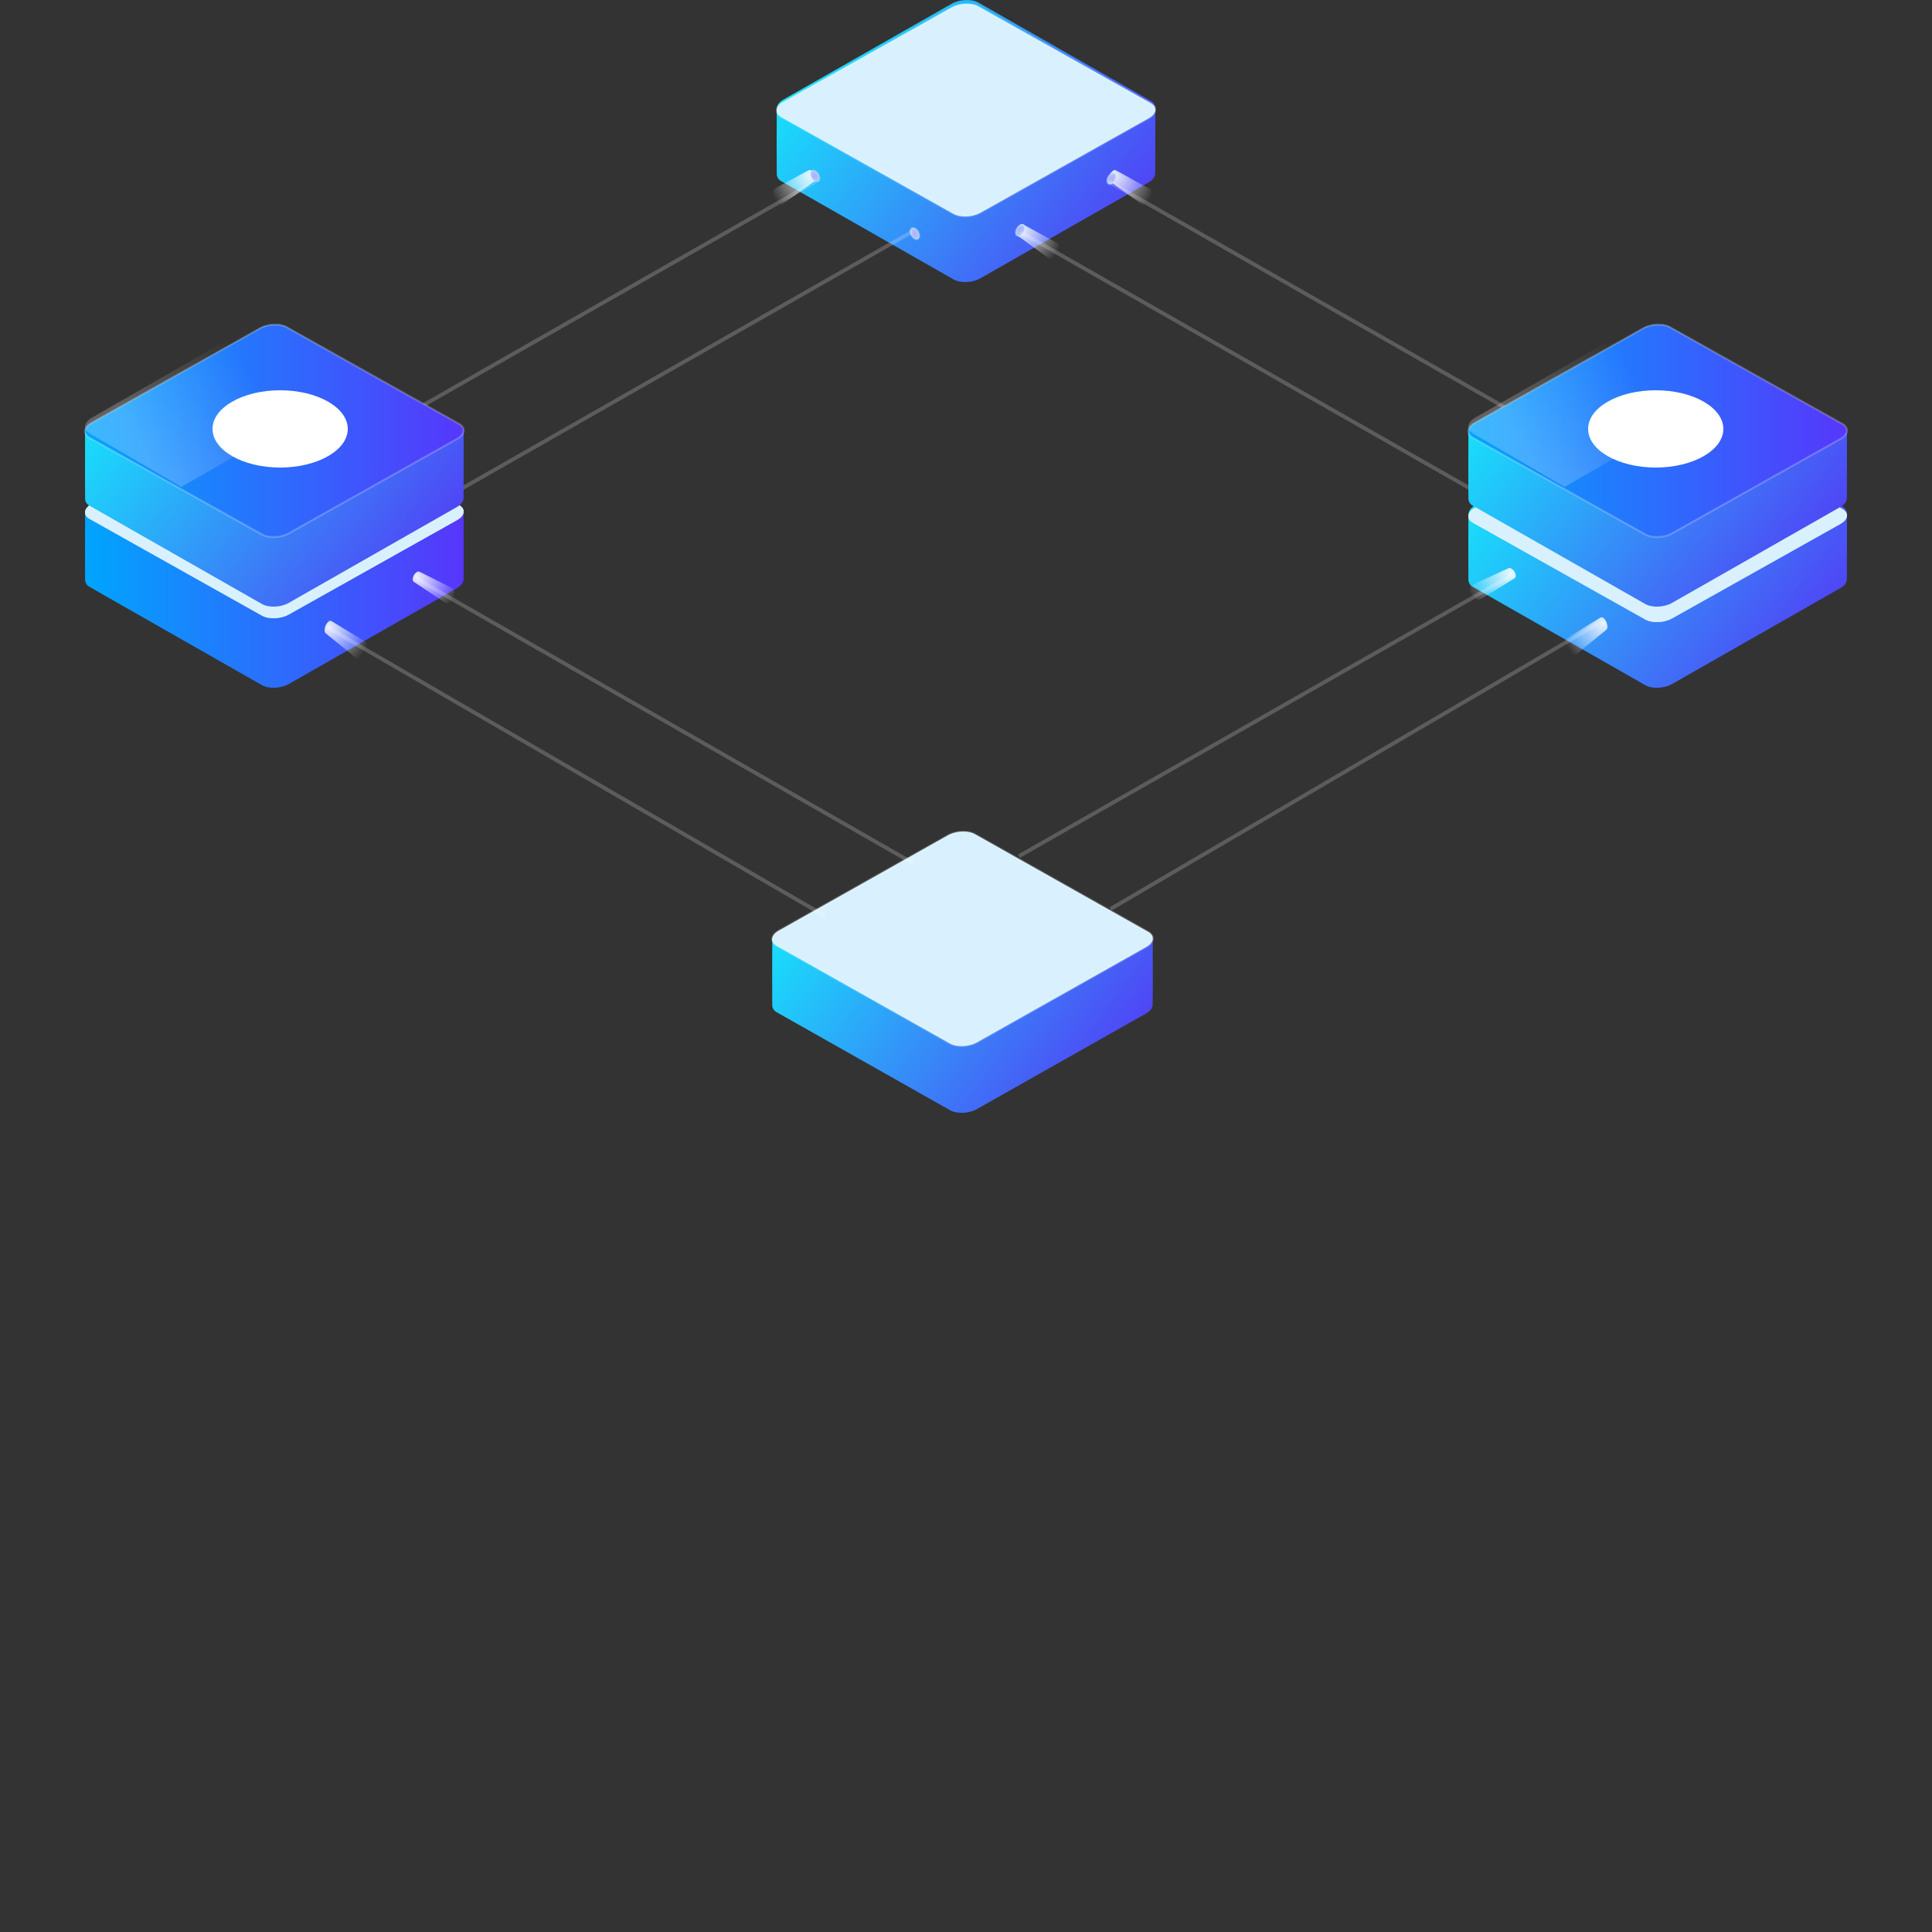 <?xml version="1.0" encoding="UTF-8"?>
<svg width="500px" height="500px" viewBox="0 0 500 500" version="1.1" xmlns="http://www.w3.org/2000/svg" xmlns:xlink="http://www.w3.org/1999/xlink">
    <rect x="0" y="0" width="500" height="500" fill="#333333" stroke="none"/>
    <!-- Generator: Sketch 54.1 (76490) - https://sketchapp.com -->
    <title>banner_2</title>
    <desc>Created with Sketch.</desc>
    <defs>
        <linearGradient x1="100%" y1="77.744%" x2="0%" y2="22.256%" id="linearGradient-1">
            <stop stop-color="#533BF5" offset="0%"></stop>
            <stop stop-color="#14EAFB" offset="100%"></stop>
        </linearGradient>
        <radialGradient cx="50.014%" cy="50.004%" fx="50.014%" fy="50.004%" r="72.755%" gradientTransform="translate(0.5,0.5),scale(0.561,1),translate(-0.5,-0.5)" id="radialGradient-2">
            <stop stop-color="#BFA8FB" offset="0%"></stop>
            <stop stop-color="#9DCCFC" offset="100%"></stop>
        </radialGradient>
        <linearGradient x1="100%" y1="54.086%" x2="0%" y2="54.086%" id="linearGradient-3">
            <stop stop-color="#5736FC" offset="0%"></stop>
            <stop stop-color="#00A5FE" offset="100%"></stop>
        </linearGradient>
        <radialGradient cx="44.758%" cy="52.823%" fx="44.758%" fy="52.823%" r="119.693%" gradientTransform="translate(0.448,0.528),scale(0.561,1),translate(-0.448,-0.528)" id="radialGradient-4">
            <stop stop-color="#BFA8FB" offset="0%"></stop>
            <stop stop-color="#9DCCFC" offset="100%"></stop>
        </radialGradient>
        <radialGradient cx="90.493%" cy="16.142%" fx="90.493%" fy="16.142%" r="160.337%" gradientTransform="translate(0.905,0.161),scale(0.818,1),rotate(180),translate(-0.905,-0.161)" id="radialGradient-5">
            <stop stop-color="#FFFFFF" offset="0%"></stop>
            <stop stop-color="#FFFFFF" stop-opacity="0" offset="78%"></stop>
            <stop stop-color="#FFFFFF" stop-opacity="0" offset="100%"></stop>
        </radialGradient>
        <radialGradient cx="9.512%" cy="16.148%" fx="9.512%" fy="16.148%" r="160.376%" gradientTransform="translate(0.095,0.161),scale(0.818,1),translate(-0.095,-0.161)" id="radialGradient-6">
            <stop stop-color="#FFFFFF" offset="0%"></stop>
            <stop stop-color="#FFFFFF" stop-opacity="0" offset="78%"></stop>
            <stop stop-color="#FFFFFF" stop-opacity="0" offset="100%"></stop>
        </radialGradient>
        <radialGradient cx="9.513%" cy="16.313%" fx="9.513%" fy="16.313%" r="160.406%" gradientTransform="translate(0.095,0.163),scale(0.818,1),translate(-0.095,-0.163)" id="radialGradient-7">
            <stop stop-color="#FFFFFF" offset="0%"></stop>
            <stop stop-color="#FFFFFF" stop-opacity="0" offset="78%"></stop>
            <stop stop-color="#FFFFFF" stop-opacity="0" offset="100%"></stop>
        </radialGradient>
        <radialGradient cx="49.931%" cy="49.903%" fx="49.931%" fy="49.903%" r="70.873%" gradientTransform="translate(0.499,0.499),scale(0.577,1),rotate(60.005),translate(-0.499,-0.499)" id="radialGradient-8">
            <stop stop-color="#BFA8FB" offset="0%"></stop>
            <stop stop-color="#9DCCFC" offset="100%"></stop>
        </radialGradient>
        <radialGradient cx="49.978%" cy="49.914%" fx="49.978%" fy="49.914%" r="70.873%" gradientTransform="translate(0.5,0.499),scale(0.577,1),rotate(60.005),translate(-0.5,-0.499)" id="radialGradient-9">
            <stop stop-color="#BFA8FB" offset="0%"></stop>
            <stop stop-color="#9DCCFC" offset="100%"></stop>
        </radialGradient>
        <radialGradient cx="49.992%" cy="50.068%" fx="49.992%" fy="50.068%" r="70.873%" gradientTransform="translate(0.5,0.501),scale(1,0.577),rotate(29.995),translate(-0.5,-0.501)" id="radialGradient-10">
            <stop stop-color="#BFA8FB" offset="0%"></stop>
            <stop stop-color="#9DCCFC" offset="100%"></stop>
        </radialGradient>
        <radialGradient cx="50.128%" cy="49.954%" fx="50.128%" fy="49.954%" r="70.873%" gradientTransform="translate(0.501,0.5),scale(1,0.577),rotate(29.995),translate(-0.501,-0.5)" id="radialGradient-11">
            <stop stop-color="#BFA8FB" offset="0%"></stop>
            <stop stop-color="#9DCCFC" offset="100%"></stop>
        </radialGradient>
        <linearGradient x1="100%" y1="54.086%" x2="0%" y2="54.086%" id="linearGradient-12">
            <stop stop-color="#5736FC" offset="0%"></stop>
            <stop stop-color="#00A5FE" offset="100%"></stop>
        </linearGradient>
        <linearGradient x1="17.199%" y1="61.078%" x2="67.287%" y2="43.414%" id="linearGradient-13">
            <stop stop-color="#FFFFFF" stop-opacity="0.23" offset="0%"></stop>
            <stop stop-color="#FFFFFF" stop-opacity="0" offset="100%"></stop>
        </linearGradient>
        <linearGradient x1="17.202%" y1="61.078%" x2="67.284%" y2="43.414%" id="linearGradient-14">
            <stop stop-color="#FFFFFF" stop-opacity="0.23" offset="0%"></stop>
            <stop stop-color="#FFFFFF" stop-opacity="0" offset="100%"></stop>
        </linearGradient>
        <linearGradient x1="100%" y1="77.29%" x2="0%" y2="22.71%" id="linearGradient-15">
            <stop stop-color="#533BF5" offset="0%"></stop>
            <stop stop-color="#14EAFB" offset="100%"></stop>
        </linearGradient>
        <radialGradient cx="9.509%" cy="16.152%" fx="9.509%" fy="16.152%" r="143.496%" gradientTransform="translate(0.095,0.162),scale(0.914,1),translate(-0.095,-0.162)" id="radialGradient-16">
            <stop stop-color="#FFFFFF" offset="0%"></stop>
            <stop stop-color="#FFFFFF" stop-opacity="0" offset="78%"></stop>
            <stop stop-color="#FFFFFF" stop-opacity="0" offset="100%"></stop>
        </radialGradient>
        <radialGradient cx="9.509%" cy="16.152%" fx="9.509%" fy="16.152%" r="175.385%" gradientTransform="translate(0.095,0.162),scale(0.748,1),translate(-0.095,-0.162)" id="radialGradient-17">
            <stop stop-color="#FFFFFF" offset="0%"></stop>
            <stop stop-color="#FFFFFF" stop-opacity="0" offset="78%"></stop>
            <stop stop-color="#FFFFFF" stop-opacity="0" offset="100%"></stop>
        </radialGradient>
        <radialGradient cx="90.491%" cy="16.116%" fx="90.491%" fy="16.116%" r="189.982%" gradientTransform="translate(0.905,0.161),scale(0.69,1),rotate(180),translate(-0.905,-0.161)" id="radialGradient-18">
            <stop stop-color="#FFFFFF" offset="0%"></stop>
            <stop stop-color="#FFFFFF" stop-opacity="0" offset="78%"></stop>
            <stop stop-color="#FFFFFF" stop-opacity="0" offset="100%"></stop>
        </radialGradient>
        <radialGradient cx="90.488%" cy="16.148%" fx="90.488%" fy="16.148%" r="143.526%" gradientTransform="translate(0.905,0.161),scale(0.914,1),rotate(180),translate(-0.905,-0.161)" id="radialGradient-19">
            <stop stop-color="#FFFFFF" offset="0%"></stop>
            <stop stop-color="#FFFFFF" stop-opacity="0" offset="78%"></stop>
            <stop stop-color="#FFFFFF" stop-opacity="0" offset="100%"></stop>
        </radialGradient>
    </defs>
    <g id="banner_2" stroke="none" stroke-width="1" fill="none" fill-rule="evenodd">
        <g id="编组-7" transform="translate(22, 0)">
            <path d="M455.983,133.079 C456.024,132.249 455.568,131.474 454.818,131.097 L410.213,105.682 C408.441,104.672 405.344,104.799 403.302,105.962 L359.687,130.812 C358.437,131.527 358.025,132.397 358.025,133.313 C357.992,133.5 357.992,149.725 358.025,149.907 C357.984,150.736 358.44,151.512 359.19,151.889 L403.795,177.318 C405.566,178.328 408.664,178.201 410.71,177.038 L454.32,152.188 C455.571,151.473 455.983,150.589 455.983,149.687 C456.016,149.486 455.992,133.448 455.983,133.079 Z" id="Shape" fill="url(#linearGradient-1)" fill-rule="nonzero"></path>
            <path d="M403.808,160.332 L359.198,135.302 C357.426,134.308 357.649,132.567 359.672,131.421 L403.286,106.948 C405.333,105.802 408.426,105.677 410.197,106.672 L454.802,131.702 C456.574,132.696 456.351,134.432 454.328,135.578 L410.718,160.051 C408.672,161.198 405.579,161.322 403.808,160.332 Z" id="Shape" fill="url(#radialGradient-2)" fill-rule="nonzero"></path>
            <path d="M403.808,160.332 L359.198,135.302 C357.426,134.308 357.649,132.567 359.672,131.421 L403.286,106.948 C405.333,105.802 408.426,105.677 410.197,106.672 L454.802,131.702 C456.574,132.696 456.351,134.432 454.328,135.578 L410.718,160.051 C408.672,161.198 405.579,161.322 403.808,160.332 Z" id="Shape" fill="#D9F1FF" fill-rule="nonzero"></path>
            <path d="M97.98,133.084 C98.021,132.255 97.565,131.479 96.815,131.102 L52.212,105.682 C50.44,104.672 47.342,104.798 45.301,105.963 L1.687,130.817 C0.437,131.532 0.025,132.402 0.025,133.318 C-0.008,133.505 -0.008,149.733 0.025,149.916 C-0.016,150.745 0.44,151.521 1.19,151.898 L45.794,177.318 C47.565,178.328 50.663,178.202 52.709,177.037 L96.327,152.183 C97.578,151.468 97.99,150.584 97.99,149.682 C98.013,149.495 97.99,133.454 97.98,133.084 Z" id="Shape" fill="url(#linearGradient-3)" fill-rule="nonzero"></path>
            <path d="M45.8,159.33 L1.196,134.301 C-0.576,133.307 -0.353,131.571 1.693,130.42 L45.302,105.948 C47.348,104.802 50.441,104.677 52.212,105.672 L96.802,130.701 C98.574,131.695 98.351,133.431 96.329,134.577 L52.71,159.05 C50.664,160.196 47.571,160.325 45.8,159.33 Z" id="Shape" fill="url(#radialGradient-4)" fill-rule="nonzero"></path>
            <path d="M45.8,159.33 L1.196,134.301 C-0.576,133.307 -0.353,131.571 1.693,130.42 L45.302,105.948 C47.348,104.802 50.441,104.677 52.212,105.672 L96.802,130.701 C98.574,131.695 98.351,133.431 96.329,134.577 L52.71,159.05 C50.664,160.196 47.571,160.325 45.8,159.33 Z" id="Shape" fill="#D9F1FF" fill-rule="nonzero"></path>
            <path d="M276.985,28.092 C277.026,27.262 276.57,26.485 275.82,26.109 L231.218,0.682 C229.447,-0.328 226.35,-0.202 224.303,0.963 L180.687,25.805 C179.437,26.52 179.025,27.39 179.025,28.307 C178.992,28.494 178.992,44.726 179.025,44.908 C178.984,45.738 179.44,46.515 180.19,46.891 L224.791,72.318 C226.563,73.328 229.66,73.202 231.702,72.037 L275.313,47.177 C276.563,46.461 276.975,45.577 276.975,44.675 C277.018,44.511 276.994,28.461 276.985,28.092 Z" id="Shape" fill="url(#linearGradient-1)" fill-rule="nonzero"></path>
            <path d="M224.785,55.33 L180.198,30.301 C178.426,29.307 178.649,27.566 180.672,26.42 L224.288,1.948 C226.329,0.802 229.427,0.677 231.198,1.672 L275.804,26.701 C277.576,27.695 277.353,29.431 275.307,30.577 L231.696,55.05 C229.654,56.196 226.556,56.325 224.785,55.33 Z" id="Shape" fill="#D9F1FF" fill-rule="nonzero"></path>
            <path d="M224.785,55.33 L180.198,30.301 C178.426,29.307 178.649,27.566 180.672,26.42 L224.288,1.948 C226.329,0.802 229.427,0.677 231.198,1.672 L275.804,26.701 C277.576,27.695 277.353,29.431 275.307,30.577 L231.696,55.05 C229.654,56.196 226.556,56.325 224.785,55.33 Z" id="Shape" stroke="#FFFFFF" stroke-width="0.5" opacity="0.22" style="mix-blend-mode: overlay;"></path>
            <path d="M178.58,48.779 C178.632,48.739 178.689,48.707 178.749,48.684 C178.804,48.645 178.862,48.613 178.924,48.59 C178.976,48.55 179.033,48.518 179.093,48.496 C179.145,48.456 179.203,48.426 179.263,48.406 C179.317,48.366 186.73,44.319 186.793,44.304 C186.845,44.261 186.904,44.229 186.967,44.21 C187.017,44.165 187.075,44.133 187.137,44.115 C187.385,43.947 187.7,43.964 187.932,44.16 C188.559,44.614 188.953,45.373 188.995,46.204 C189.03,46.528 188.883,46.844 188.624,46.999 C188.576,47.046 188.522,47.085 188.463,47.113 C188.417,47.162 188.362,47.201 188.303,47.228 C188.257,47.278 188.202,47.317 188.142,47.342 C188.096,47.392 188.044,47.432 187.985,47.461 C187.938,47.509 187.883,47.547 187.825,47.576 C187.778,47.625 187.723,47.663 187.664,47.69 C187.618,47.741 187.563,47.782 187.503,47.809 C187.458,47.858 187.405,47.896 187.347,47.924 C187.24,48 187.133,48.076 187.025,48.152 C186.978,48.202 186.924,48.243 186.865,48.272 C186.82,48.321 182.296,51.598 182.233,51.628 C182.192,51.671 182.145,51.708 182.095,51.737 C182.044,51.788 181.987,51.829 181.925,51.861 C181.877,51.909 181.823,51.947 181.764,51.976 C181.719,52.026 181.666,52.066 181.608,52.095 C181.559,52.141 181.505,52.179 181.447,52.209 C181.399,52.257 181.345,52.295 181.286,52.324 C181.24,52.372 181.187,52.412 181.13,52.443 C181.081,52.489 181.027,52.527 180.969,52.557 C180.92,52.603 180.866,52.641 180.808,52.672 C180.761,52.718 180.709,52.756 180.652,52.786 C180.307,53.071 179.836,53.071 179.491,52.786 C178.616,52.153 178.067,51.092 178.013,49.932 C177.942,49.449 178.175,48.973 178.58,48.779 L178.58,48.779 Z" id="Shape" fill="url(#radialGradient-5)" fill-rule="nonzero" opacity="0.9" style="mix-blend-mode: soft-light;"></path>
            <path d="M251.423,62.783 C251.37,62.744 251.313,62.712 251.253,62.689 C251.201,62.65 251.144,62.62 251.084,62.599 C251.03,62.558 250.971,62.526 250.909,62.504 C250.857,62.464 250.8,62.432 250.74,62.41 C250.687,62.371 250.63,62.339 250.57,62.315 C250.517,62.277 250.46,62.246 250.4,62.226 C250.347,62.184 250.288,62.153 250.226,62.131 C250.173,62.092 250.116,62.06 250.056,62.037 C250.001,61.995 249.941,61.963 249.877,61.942 C249.827,61.906 249.773,61.877 249.717,61.857 C249.665,61.818 249.607,61.787 249.547,61.768 C249.495,61.725 249.435,61.693 249.373,61.673 C249.321,61.631 249.264,61.599 249.203,61.579 C249.15,61.539 249.093,61.508 249.033,61.484 C248.979,61.445 248.92,61.413 248.859,61.39 C248.807,61.349 248.75,61.319 248.689,61.3 C248.638,61.257 248.581,61.225 248.519,61.205 C248.467,61.162 248.408,61.13 248.345,61.111 C248.293,61.07 248.236,61.039 248.175,61.016 C248.123,60.977 248.066,60.945 248.006,60.922 C247.952,60.882 247.893,60.852 247.831,60.832 C247.782,60.787 247.724,60.755 247.662,60.738 C247.61,60.695 247.553,60.663 247.492,60.643 C247.438,60.604 247.379,60.572 247.318,60.548 C247.265,60.508 247.208,60.476 247.148,60.454 C247.096,60.415 247.038,60.385 246.978,60.364 C246.926,60.321 246.867,60.289 246.804,60.27 C246.754,60.225 246.696,60.193 246.634,60.175 C246.582,60.135 246.525,60.103 246.464,60.08 C246.41,60.041 246.352,60.009 246.29,59.986 C246.239,59.945 246.181,59.915 246.12,59.896 C246.068,59.853 246.009,59.821 245.946,59.802 C245.896,59.757 245.838,59.725 245.776,59.707 C245.725,59.666 245.667,59.634 245.607,59.613 C245.552,59.573 245.494,59.541 245.432,59.518 C245.381,59.477 245.324,59.447 245.263,59.428 C245.212,59.385 245.154,59.353 245.093,59.334 C245.041,59.291 244.982,59.259 244.919,59.239 C244.868,59.197 244.81,59.165 244.749,59.145 C244.697,59.103 244.64,59.072 244.579,59.05 C244.526,59.01 244.467,58.98 244.405,58.961 C244.355,58.916 244.297,58.884 244.235,58.866 C244.185,58.823 244.127,58.791 244.065,58.771 C244.012,58.73 243.953,58.698 243.891,58.677 C243.84,58.635 243.783,58.603 243.722,58.582 C243.671,58.541 243.613,58.51 243.552,58.493 C243.499,58.449 243.44,58.417 243.378,58.398 C243.328,58.353 243.27,58.321 243.208,58.304 C243.157,58.26 243.099,58.228 243.038,58.209 C242.985,58.168 242.926,58.136 242.864,58.114 C242.615,57.947 242.301,57.965 242.069,58.159 C241.442,58.615 241.047,59.377 241.005,60.21 C240.969,60.535 241.119,60.851 241.381,61.001 C241.425,61.051 241.478,61.09 241.537,61.116 C241.585,61.165 241.639,61.205 241.698,61.235 C241.746,61.282 241.8,61.321 241.859,61.35 C241.904,61.4 241.959,61.439 242.019,61.464 C242.064,61.514 242.117,61.553 242.176,61.579 C242.224,61.627 242.278,61.668 242.337,61.698 C242.385,61.745 242.439,61.784 242.497,61.813 C242.543,61.863 242.598,61.902 242.658,61.927 C242.704,61.977 242.757,62.017 242.815,62.047 C242.863,62.094 242.917,62.132 242.975,62.161 C243.083,62.237 243.19,62.314 243.297,62.39 C243.342,62.44 243.395,62.48 243.453,62.509 C243.501,62.557 243.556,62.595 243.614,62.624 C243.661,62.673 243.716,62.712 243.775,62.738 C243.88,62.817 243.986,62.895 244.092,62.972 C244.139,63.021 244.194,63.06 244.253,63.087 C244.301,63.136 244.355,63.176 244.414,63.206 C244.463,63.252 244.517,63.29 244.575,63.321 C244.62,63.369 244.673,63.408 244.731,63.435 C244.778,63.484 244.832,63.523 244.892,63.55 C244.94,63.599 244.994,63.639 245.053,63.669 C245.102,63.715 245.156,63.753 245.214,63.784 C245.259,63.832 245.312,63.871 245.37,63.898 C245.418,63.947 245.472,63.987 245.531,64.018 C245.58,64.063 245.634,64.102 245.692,64.132 C245.74,64.179 245.794,64.218 245.852,64.247 C245.899,64.296 245.954,64.337 246.013,64.366 C246.06,64.413 246.113,64.451 246.17,64.481 C246.219,64.526 246.273,64.565 246.33,64.595 C246.377,64.644 246.432,64.683 246.491,64.709 C246.538,64.759 246.593,64.8 246.652,64.829 C246.699,64.876 246.751,64.914 246.808,64.943 C246.856,64.991 246.911,65.029 246.969,65.058 C247.017,65.107 247.071,65.147 247.13,65.177 C247.178,65.224 247.233,65.263 247.291,65.292 C247.338,65.338 247.39,65.377 247.447,65.406 C247.494,65.455 247.549,65.494 247.608,65.521 C247.656,65.57 247.71,65.61 247.769,65.64 C247.813,65.682 247.861,65.719 247.912,65.75 C247.961,65.8 248.017,65.842 248.077,65.874 C248.126,65.92 248.18,65.958 248.238,65.989 C248.287,66.034 248.341,66.073 248.399,66.103 C248.444,66.151 248.497,66.19 248.555,66.218 C248.603,66.266 248.657,66.307 248.716,66.337 C248.765,66.383 248.819,66.421 248.877,66.452 C248.923,66.498 248.976,66.537 249.033,66.566 C249.082,66.613 249.136,66.653 249.194,66.686 C249.243,66.731 249.297,66.77 249.355,66.8 C249.703,67.076 250.173,67.065 250.512,66.775 C251.385,66.139 251.934,65.078 251.99,63.918 C252.051,63.441 251.819,62.977 251.423,62.783 L251.423,62.783 Z" id="Shape" fill="url(#radialGradient-6)" fill-rule="nonzero" opacity="0.9" style="mix-blend-mode: soft-light;"></path>
            <path d="M275.425,48.798 C275.372,48.759 275.315,48.728 275.255,48.703 C275.202,48.663 275.143,48.633 275.081,48.614 C275.03,48.571 274.972,48.539 274.911,48.519 C274.858,48.48 274.801,48.448 274.741,48.424 C274.688,48.386 274.631,48.354 274.572,48.33 C274.517,48.291 274.459,48.259 274.397,48.235 C274.344,48.198 274.287,48.167 274.228,48.146 C274.175,48.105 274.118,48.074 274.058,48.051 C273.997,48.016 273.933,47.991 273.866,47.977 C273.818,47.94 273.765,47.911 273.709,47.892 C273.656,47.854 273.599,47.822 273.539,47.797 C273.486,47.758 273.427,47.727 273.365,47.708 C273.314,47.665 273.257,47.633 273.195,47.613 C273.142,47.575 273.085,47.543 273.026,47.519 C272.971,47.479 272.913,47.448 272.851,47.424 C272.799,47.385 272.741,47.353 272.682,47.33 C272.628,47.29 272.569,47.26 272.507,47.24 C272.457,47.195 272.4,47.163 272.337,47.145 C272.285,47.106 272.228,47.074 272.168,47.051 C272.113,47.011 272.055,46.98 271.993,46.956 C271.942,46.916 271.885,46.885 271.824,46.867 C271.773,46.823 271.715,46.791 271.654,46.772 C271.602,46.729 271.542,46.697 271.48,46.678 C271.428,46.635 271.371,46.603 271.31,46.583 C271.257,46.544 271.2,46.512 271.14,46.488 C271.087,46.449 271.028,46.418 270.966,46.399 C270.916,46.354 270.858,46.322 270.796,46.304 C270.745,46.261 270.688,46.229 270.626,46.21 C270.573,46.168 270.514,46.136 270.452,46.115 C270.404,46.063 270.35,46.02 270.291,45.986 C270.238,45.947 270.181,45.916 270.121,45.891 C270.068,45.851 270.009,45.821 269.947,45.802 C269.897,45.757 269.839,45.725 269.777,45.707 C269.725,45.667 269.668,45.635 269.607,45.612 C269.554,45.571 269.495,45.539 269.433,45.518 C269.382,45.477 269.324,45.447 269.263,45.428 C269.211,45.385 269.152,45.353 269.089,45.334 C269.039,45.289 268.981,45.257 268.919,45.239 C268.868,45.198 268.81,45.166 268.75,45.145 C268.696,45.103 268.637,45.071 268.575,45.05 C268.524,45.009 268.466,44.979 268.406,44.96 C268.355,44.917 268.297,44.885 268.236,44.866 C268.183,44.823 268.124,44.791 268.062,44.771 C268.012,44.727 267.954,44.694 267.892,44.677 C267.84,44.636 267.783,44.604 267.722,44.582 C267.669,44.54 267.61,44.51 267.548,44.493 C267.498,44.448 267.44,44.416 267.378,44.398 C267.327,44.355 267.27,44.323 267.208,44.304 C267.156,44.26 267.097,44.228 267.034,44.209 C266.983,44.167 266.925,44.135 266.864,44.114 C266.616,43.947 266.301,43.965 266.069,44.159 C265.442,44.615 265.047,45.377 265.005,46.21 C264.97,46.534 265.117,46.849 265.376,47.001 C265.483,47.077 265.591,47.154 265.698,47.23 C265.743,47.283 265.798,47.323 265.859,47.35 C265.904,47.398 265.957,47.437 266.015,47.464 C266.062,47.513 266.117,47.552 266.176,47.579 C266.224,47.627 266.278,47.668 266.337,47.698 C266.383,47.747 266.438,47.786 266.498,47.812 C266.542,47.862 266.595,47.901 266.654,47.927 C266.702,47.976 266.756,48.016 266.815,48.046 C266.863,48.094 266.917,48.132 266.976,48.161 C267.023,48.209 267.078,48.248 267.137,48.275 C267.181,48.325 267.234,48.364 267.293,48.39 C267.341,48.439 267.395,48.479 267.454,48.509 C267.502,48.556 267.556,48.595 267.615,48.624 C267.662,48.673 267.716,48.711 267.776,48.738 C267.821,48.788 267.874,48.828 267.932,48.858 C267.981,48.903 268.035,48.942 268.093,48.972 C268.141,49.019 268.195,49.058 268.254,49.087 C268.359,49.165 268.465,49.243 268.571,49.32 C268.619,49.368 268.673,49.406 268.732,49.435 C268.779,49.484 268.833,49.523 268.893,49.549 C268.998,49.628 269.104,49.706 269.21,49.783 C269.258,49.831 269.312,49.869 269.371,49.898 C269.419,49.947 269.473,49.987 269.532,50.017 C269.581,50.063 269.635,50.101 269.692,50.132 C269.739,50.179 269.792,50.218 269.849,50.246 C269.896,50.295 269.95,50.334 270.01,50.361 C270.058,50.409 270.112,50.45 270.171,50.48 C270.22,50.526 270.274,50.564 270.331,50.595 C270.378,50.642 270.431,50.68 270.488,50.709 C270.536,50.758 270.59,50.798 270.649,50.828 C270.698,50.874 270.752,50.913 270.81,50.943 C270.859,50.989 270.913,51.027 270.97,51.057 C271.017,51.107 271.072,51.148 271.131,51.177 C271.178,51.223 271.231,51.262 271.288,51.291 C271.337,51.337 271.391,51.375 271.448,51.406 C271.495,51.455 271.55,51.494 271.609,51.52 C271.656,51.57 271.711,51.611 271.77,51.64 C271.813,51.682 271.859,51.719 271.909,51.749 C271.961,51.798 272.018,51.84 272.078,51.874 C272.128,51.919 272.182,51.958 272.239,51.988 C272.286,52.035 272.339,52.073 272.396,52.103 C272.444,52.15 272.498,52.188 272.557,52.217 C272.662,52.296 272.768,52.374 272.874,52.451 C272.923,52.497 272.977,52.535 273.035,52.565 C273.083,52.613 273.137,52.651 273.195,52.68 C273.242,52.727 273.295,52.768 273.352,52.799 C273.702,53.076 274.173,53.066 274.514,52.774 C275.387,52.139 275.936,51.078 275.993,49.918 C276.045,49.446 275.815,48.991 275.425,48.798 Z" id="Shape" fill="url(#radialGradient-7)" fill-rule="nonzero" opacity="0.9" style="mix-blend-mode: soft-light;"></path>
            <ellipse id="Oval" fill="url(#radialGradient-8)" fill-rule="nonzero" transform="translate(265.689, 46.208) rotate(-60) translate(-265.689, -46.208) " cx="265.689" cy="46.208" rx="1.589" ry="1"></ellipse>
            <ellipse id="Oval" stroke="#FFFFFF" stroke-width="0.5" opacity="0.22" style="mix-blend-mode: overlay;" transform="translate(265.689, 46.208) rotate(-60) translate(-265.689, -46.208) " cx="265.689" cy="46.208" rx="1.589" ry="1"></ellipse>
            <ellipse id="Oval" fill="url(#radialGradient-9)" fill-rule="nonzero" transform="translate(242.02, 59.612) rotate(-60) translate(-242.02, -59.612) " cx="242.02" cy="59.612" rx="1.589" ry="1"></ellipse>
            <ellipse id="Oval" stroke="#FFFFFF" stroke-width="0.5" opacity="0.22" style="mix-blend-mode: overlay;" transform="translate(242.02, 59.612) rotate(-60) translate(-242.02, -59.612) " cx="242.02" cy="59.612" rx="1.589" ry="1"></ellipse>
            <ellipse id="Oval" fill="url(#radialGradient-10)" fill-rule="nonzero" transform="translate(188.892, 45.56) rotate(-30) translate(-188.892, -45.56) " cx="188.892" cy="45.56" rx="1" ry="1.589"></ellipse>
            <ellipse id="Oval" stroke="#FFFFFF" stroke-width="0.5" opacity="0.22" style="mix-blend-mode: overlay;" transform="translate(188.892, 45.56) rotate(-30) translate(-188.892, -45.56) " cx="188.892" cy="45.56" rx="1" ry="1.589"></ellipse>
            <ellipse id="Oval" fill="url(#radialGradient-11)" fill-rule="nonzero" transform="translate(214.755, 60.452) rotate(-29.887) translate(-214.755, -60.452) " cx="214.755" cy="60.452" rx="1" ry="1.594"></ellipse>
            <ellipse id="Oval" stroke="#FFFFFF" stroke-width="0.502" opacity="0.22" style="mix-blend-mode: overlay;" transform="translate(214.755, 60.452) rotate(-29.887) translate(-214.755, -60.452) " cx="214.755" cy="60.452" rx="1" ry="1.594"></ellipse>
            <path d="M265,47 L393,120" id="Shape" stroke="#FFFFFF" opacity="0.2" style="mix-blend-mode: overlay;"></path>
            <path d="M242,60 L370,133" id="Shape" stroke="#FFFFFF" opacity="0.2" style="mix-blend-mode: overlay;"></path>
            <path d="M86,133 L214,60" id="Shape" stroke="#FFFFFF" opacity="0.2" style="mix-blend-mode: overlay;"></path>
            <path d="M61,120 L189,47" id="Shape" stroke="#FFFFFF" opacity="0.2" style="mix-blend-mode: overlay;"></path>
            <path d="M97.997,112.09 C98.039,111.259 97.58,110.481 96.828,110.107 L52.226,84.682 C50.455,83.672 47.362,83.798 45.316,84.963 L1.69,109.808 C0.435,110.523 0.023,111.393 0.023,112.31 C-0.005,112.497 -0.01,128.728 0.023,128.91 C-0.018,129.741 0.44,130.519 1.193,130.893 L45.794,156.318 C47.566,157.328 50.658,157.202 52.705,156.037 L96.316,131.178 C97.566,130.463 97.978,129.579 97.978,128.676 C97.997,128.513 97.997,112.459 97.997,112.09 Z" id="Shape" fill="url(#linearGradient-1)" fill-rule="nonzero"></path>
            <path d="M45.792,138.327 L1.194,113.301 C-0.575,112.305 -0.353,110.571 1.69,109.423 L45.295,84.95 C47.343,83.802 50.436,83.678 52.205,84.669 L96.803,109.7 C98.576,110.696 98.354,112.429 96.306,113.577 L52.701,138.051 C50.639,139.199 47.546,139.323 45.792,138.327 Z" id="Shape" fill="url(#linearGradient-12)" fill-rule="nonzero"></path>
            <path d="M45.792,138.327 L1.194,113.301 C-0.575,112.305 -0.353,110.571 1.69,109.423 L45.295,84.95 C47.343,83.802 50.436,83.678 52.205,84.669 L96.803,109.7 C98.576,110.696 98.354,112.429 96.306,113.577 L52.701,138.051 C50.639,139.199 47.546,139.323 45.792,138.327 Z" id="Shape" stroke="#FFFFFF" stroke-width="0.5" opacity="0.22" style="mix-blend-mode: overlay;"></path>
            <path d="M69,100.694 L42.038,85 L1.696,108.142 C-0.354,109.337 -0.577,111.142 1.198,112.178 L24.928,126 L69,100.694 Z" id="Shape" fill="url(#linearGradient-13)" fill-rule="nonzero"></path>
            <ellipse id="Oval" fill="#FFFFFF" fill-rule="nonzero" style="mix-blend-mode: overlay;" cx="50.5" cy="111" rx="17.5" ry="10"></ellipse>
            <path d="M455.986,112.09 C456.028,111.259 455.569,110.481 454.816,110.107 L410.212,84.682 C408.441,83.672 405.348,83.798 403.302,84.963 L359.687,109.808 C358.437,110.523 358.025,111.393 358.025,112.31 C357.992,112.497 357.992,128.728 358.025,128.91 C357.984,129.74 358.44,130.516 359.19,130.893 L403.799,156.318 C405.57,157.328 408.663,157.202 410.71,156.037 L454.319,131.178 C455.574,130.463 455.986,129.579 455.986,128.676 C456.015,128.513 455.991,112.459 455.986,112.09 Z" id="Shape" fill="url(#linearGradient-1)" fill-rule="nonzero"></path>
            <path d="M403.806,138.327 L359.2,113.301 C357.426,112.305 357.648,110.571 359.673,109.423 L403.286,84.95 C405.33,83.802 408.423,83.678 410.197,84.669 L454.804,109.7 C456.573,110.696 456.351,112.429 454.331,113.577 L410.717,138.051 C408.674,139.199 405.576,139.323 403.806,138.327 Z" id="Shape" fill="url(#linearGradient-12)" fill-rule="nonzero"></path>
            <path d="M403.806,138.327 L359.2,113.301 C357.426,112.305 357.648,110.571 359.673,109.423 L403.286,84.95 C405.33,83.802 408.423,83.678 410.197,84.669 L454.804,109.7 C456.573,110.696 456.351,112.429 454.331,113.577 L410.717,138.051 C408.674,139.199 405.576,139.323 403.806,138.327 Z" id="Shape" stroke="#FFFFFF" stroke-width="0.5" opacity="0.22" style="mix-blend-mode: overlay;"></path>
            <path d="M427,100.694 L400.036,85 L359.7,108.142 C357.645,109.337 357.422,111.142 359.201,112.178 L382.929,126 L427,100.694 Z" id="Shape" fill="url(#linearGradient-14)" fill-rule="nonzero"></path>
            <ellipse id="Oval" fill="#FFFFFF" fill-rule="nonzero" style="mix-blend-mode: overlay;" cx="406.5" cy="111" rx="17.5" ry="10"></ellipse>
            <path d="M276.325,243.223 C276.367,242.396 275.908,241.622 275.154,241.247 L230.323,215.906 C228.542,214.899 225.429,215.025 223.372,216.185 L179.531,240.963 C178.274,241.676 177.86,242.543 177.86,243.456 C177.827,243.643 177.827,259.821 177.86,260.003 C177.819,260.83 178.277,261.603 179.031,261.979 L223.863,287.32 C225.643,288.327 228.757,288.201 230.809,287.04 L274.645,262.263 C275.902,261.55 276.316,260.669 276.316,259.769 C276.359,259.583 276.335,243.592 276.325,243.223 Z" id="Shape" fill="url(#linearGradient-15)" fill-rule="nonzero"></path>
            <path d="M223.856,270.04 L179.039,244.788 C177.259,243.785 177.482,242.034 179.515,240.873 L223.356,216.182 C225.408,215.026 228.522,214.9 230.303,215.903 L275.139,241.156 C276.919,242.159 276.696,243.91 274.639,245.067 L230.803,269.757 C228.751,270.914 225.637,271.044 223.856,270.04 Z" id="Shape" fill="#D9F1FF" fill-rule="nonzero"></path>
            <path d="M223.856,270.04 L179.039,244.788 C177.259,243.785 177.482,242.034 179.515,240.873 L223.356,216.182 C225.408,215.026 228.522,214.9 230.303,215.903 L275.139,241.156 C276.919,242.159 276.696,243.91 274.639,245.067 L230.803,269.757 C228.751,270.914 225.637,271.044 223.856,270.04 Z" id="Shape" stroke="#FFFFFF" stroke-width="0.5" opacity="0.22" style="mix-blend-mode: overlay;"></path>
            <path d="M72.369,165.953 C72.317,165.91 72.26,165.877 72.2,165.854 C72.147,165.808 72.089,165.772 72.027,165.749 C71.975,165.704 71.918,165.669 71.858,165.644 C71.805,165.6 71.749,165.565 71.689,165.539 C71.637,165.496 71.58,165.462 71.52,165.439 C71.467,165.393 71.409,165.358 71.347,165.334 C71.294,165.291 71.238,165.255 71.178,165.229 C71.125,165.187 71.068,165.151 71.009,165.124 C70.953,165.078 70.891,165.043 70.827,165.019 C70.778,164.982 70.726,164.952 70.671,164.931 C70.62,164.884 70.563,164.848 70.502,164.826 C70.448,164.782 70.39,164.747 70.329,164.721 C70.277,164.677 70.22,164.642 70.16,164.616 C70.106,164.572 70.048,164.537 69.987,164.511 C69.936,164.466 69.879,164.432 69.818,164.411 C69.768,164.363 69.71,164.328 69.649,164.306 C69.595,164.262 69.537,164.227 69.476,164.201 C69.424,164.156 69.367,164.121 69.307,164.096 C69.254,164.053 69.198,164.017 69.138,163.991 C69.085,163.947 69.026,163.913 68.965,163.892 C68.915,163.842 68.858,163.806 68.796,163.787 C68.744,163.741 68.687,163.705 68.627,163.682 C68.573,163.638 68.515,163.603 68.454,163.577 C68.402,163.532 68.345,163.497 68.285,163.472 C68.233,163.429 68.176,163.395 68.116,163.372 C68.064,163.324 68.005,163.289 67.943,163.267 C67.892,163.22 67.834,163.185 67.774,163.162 C67.721,163.12 67.664,163.084 67.605,163.057 C67.551,163.013 67.493,162.978 67.432,162.952 C67.38,162.907 67.323,162.873 67.263,162.853 C67.212,162.806 67.155,162.77 67.094,162.748 C67.042,162.7 66.983,162.664 66.92,162.643 C66.869,162.596 66.812,162.56 66.752,162.538 C66.698,162.494 66.639,162.459 66.578,162.433 C66.527,162.388 66.47,162.354 66.409,162.333 C66.359,162.285 66.302,162.25 66.241,162.228 C66.188,162.18 66.13,162.145 66.067,162.123 C66.016,162.076 65.959,162.041 65.898,162.018 C65.847,161.972 65.79,161.937 65.729,161.913 C65.676,161.869 65.618,161.835 65.556,161.814 C65.507,161.764 65.449,161.728 65.387,161.709 C65.337,161.661 65.279,161.625 65.218,161.604 C65.165,161.558 65.107,161.522 65.045,161.499 C64.994,161.452 64.937,161.416 64.876,161.394 C64.824,161.35 64.767,161.316 64.707,161.294 C64.655,161.246 64.596,161.211 64.534,161.189 C64.484,161.14 64.427,161.104 64.365,161.084 C64.314,161.038 64.257,161.003 64.196,160.979 C64.143,160.933 64.085,160.898 64.023,160.874 C63.973,160.826 63.915,160.793 63.854,160.775 C63.608,160.587 63.295,160.605 63.063,160.819 C62.438,161.324 62.044,162.17 62.005,163.096 C61.97,163.456 62.116,163.805 62.374,163.975 C62.421,164.029 62.475,164.072 62.534,164.102 C62.58,164.158 62.635,164.203 62.694,164.234 C62.739,164.291 62.794,164.334 62.854,164.362 C62.898,164.417 62.951,164.46 63.01,164.489 C63.057,164.543 63.111,164.588 63.17,164.621 C63.217,164.674 63.271,164.717 63.33,164.748 C63.375,164.805 63.43,164.848 63.49,164.876 C63.535,164.931 63.587,164.976 63.645,165.008 C63.693,165.061 63.747,165.103 63.805,165.135 C63.852,165.19 63.906,165.233 63.965,165.262 C64.01,165.319 64.065,165.362 64.125,165.389 C64.17,165.445 64.223,165.49 64.281,165.522 C64.328,165.575 64.382,165.617 64.441,165.649 C64.487,165.704 64.541,165.747 64.601,165.776 C64.647,165.832 64.702,165.877 64.761,165.909 C64.807,165.961 64.86,166.004 64.916,166.036 C64.963,166.09 65.017,166.134 65.076,166.163 C65.124,166.217 65.178,166.262 65.236,166.296 C65.285,166.346 65.339,166.389 65.396,166.423 C65.441,166.477 65.494,166.52 65.552,166.55 C65.598,166.604 65.652,166.648 65.712,166.677 C65.759,166.731 65.813,166.776 65.872,166.81 C65.92,166.86 65.974,166.903 66.032,166.937 C66.076,166.993 66.129,167.036 66.187,167.064 C66.235,167.118 66.289,167.163 66.347,167.197 C66.396,167.247 66.45,167.29 66.507,167.324 C66.555,167.376 66.609,167.419 66.667,167.451 C66.712,167.505 66.765,167.548 66.823,167.578 C66.87,167.632 66.924,167.677 66.983,167.711 C67.031,167.761 67.085,167.804 67.143,167.838 C67.189,167.892 67.243,167.935 67.303,167.965 C67.349,168.019 67.401,168.064 67.458,168.098 C67.507,168.148 67.561,168.191 67.618,168.225 C67.666,168.277 67.72,168.32 67.778,168.352 C67.826,168.406 67.88,168.451 67.938,168.484 C67.985,168.535 68.038,168.578 68.094,168.612 C68.142,168.662 68.196,168.705 68.254,168.739 C68.3,168.793 68.354,168.836 68.414,168.866 C68.461,168.92 68.515,168.965 68.574,168.998 C68.621,169.049 68.673,169.092 68.729,169.126 C68.773,169.173 68.82,169.214 68.871,169.247 C68.922,169.303 68.979,169.35 69.04,169.385 C69.088,169.435 69.14,169.477 69.196,169.512 C69.244,169.565 69.298,169.608 69.356,169.64 C69.403,169.694 69.457,169.738 69.516,169.772 C69.565,169.823 69.618,169.866 69.676,169.899 C69.722,169.951 69.775,169.994 69.831,170.026 C69.88,170.079 69.934,170.123 69.991,170.159 C70.04,170.21 70.094,170.252 70.151,170.286 C70.198,170.338 70.25,170.381 70.307,170.413 C70.648,170.731 71.117,170.731 71.458,170.413 C72.329,169.709 72.877,168.531 72.933,167.241 C73.001,166.702 72.77,166.174 72.369,165.953 Z" id="Shape" fill="url(#radialGradient-16)" fill-rule="nonzero" opacity="0.9" style="mix-blend-mode: soft-light;"></path>
            <path d="M95.171,152.253 C95.118,152.219 95.061,152.192 95.002,152.171 C94.949,152.134 94.891,152.105 94.829,152.085 C94.777,152.049 94.72,152.02 94.66,151.999 C94.608,151.964 94.551,151.935 94.491,151.913 C94.439,151.878 94.382,151.851 94.322,151.832 C94.269,151.795 94.211,151.766 94.149,151.746 C94.096,151.71 94.04,151.682 93.98,151.66 C93.927,151.625 93.87,151.597 93.811,151.574 C93.755,151.537 93.694,151.508 93.629,151.488 C93.58,151.458 93.528,151.434 93.473,151.416 C93.421,151.377 93.363,151.348 93.3,151.33 C93.248,151.294 93.191,151.265 93.131,151.244 C93.079,151.209 93.022,151.18 92.962,151.158 C92.908,151.123 92.85,151.094 92.789,151.072 C92.738,151.035 92.681,151.008 92.62,150.991 C92.57,150.952 92.512,150.923 92.451,150.905 C92.397,150.869 92.339,150.84 92.278,150.819 C92.226,150.783 92.169,150.754 92.109,150.733 C92.057,150.698 92,150.669 91.94,150.647 C91.887,150.611 91.829,150.584 91.767,150.566 C91.717,150.525 91.66,150.496 91.598,150.48 C91.545,150.445 91.488,150.416 91.429,150.394 C91.375,150.358 91.317,150.329 91.256,150.308 C91.204,150.272 91.147,150.243 91.087,150.222 C91.035,150.187 90.978,150.16 90.918,150.141 C90.866,150.102 90.807,150.073 90.745,150.055 C90.694,150.017 90.637,149.988 90.576,149.969 C90.523,149.934 90.466,149.905 90.407,149.883 C90.354,149.847 90.295,149.82 90.234,149.802 C90.184,149.761 90.127,149.732 90.065,149.716 C90.013,149.677 89.954,149.647 89.892,149.63 C89.841,149.592 89.783,149.562 89.723,149.544 C89.671,149.507 89.614,149.478 89.554,149.458 C89.501,149.422 89.442,149.394 89.38,149.377 C89.331,149.336 89.273,149.307 89.212,149.291 C89.161,149.252 89.104,149.222 89.043,149.205 C88.99,149.167 88.931,149.138 88.869,149.119 C88.818,149.081 88.761,149.052 88.701,149.033 C88.648,148.997 88.591,148.968 88.532,148.947 C88.478,148.911 88.42,148.884 88.358,148.866 C88.309,148.825 88.251,148.796 88.189,148.78 C88.138,148.742 88.081,148.713 88.021,148.694 C87.967,148.656 87.909,148.627 87.847,148.608 C87.797,148.569 87.74,148.541 87.678,148.527 C87.628,148.487 87.571,148.458 87.509,148.441 C87.457,148.401 87.399,148.372 87.336,148.355 C87.287,148.314 87.229,148.285 87.167,148.269 C87.116,148.231 87.059,148.202 86.998,148.183 C86.946,148.145 86.887,148.117 86.825,148.102 C86.776,148.061 86.718,148.032 86.656,148.016 C86.41,147.862 86.097,147.876 85.865,148.052 C85.241,148.466 84.848,149.158 84.807,149.915 C84.772,150.209 84.919,150.495 85.176,150.634 C85.224,150.678 85.278,150.715 85.336,150.742 C85.384,150.785 85.438,150.82 85.496,150.846 C85.542,150.892 85.596,150.928 85.656,150.95 C85.7,150.996 85.753,151.031 85.812,151.054 C85.858,151.1 85.912,151.137 85.972,151.163 C86.02,151.206 86.074,151.241 86.132,151.267 C86.177,151.313 86.232,151.348 86.292,151.371 C86.337,151.416 86.39,151.453 86.447,151.479 C86.495,151.522 86.549,151.557 86.607,151.583 C86.654,151.628 86.708,151.663 86.767,151.687 C86.813,151.733 86.867,151.769 86.927,151.791 C86.972,151.837 87.025,151.873 87.083,151.9 C87.131,151.943 87.185,151.978 87.243,152.004 C87.289,152.048 87.344,152.084 87.403,152.108 C87.45,152.153 87.504,152.19 87.563,152.216 C87.608,152.26 87.661,152.296 87.718,152.32 C87.765,152.365 87.819,152.4 87.878,152.424 C87.926,152.469 87.98,152.505 88.038,152.533 C88.086,152.575 88.14,152.61 88.198,152.637 C88.244,152.681 88.296,152.716 88.354,152.741 C88.4,152.785 88.455,152.821 88.514,152.845 C88.561,152.889 88.615,152.926 88.674,152.954 C88.722,152.996 88.776,153.032 88.834,153.058 C88.878,153.103 88.931,153.138 88.989,153.162 C89.037,153.206 89.091,153.242 89.149,153.27 C89.198,153.311 89.252,153.346 89.309,153.374 C89.357,153.417 89.411,153.452 89.469,153.478 C89.515,153.523 89.567,153.56 89.625,153.587 C89.674,153.628 89.727,153.663 89.785,153.691 C89.834,153.732 89.887,153.767 89.945,153.795 C89.991,153.839 90.046,153.874 90.105,153.899 C90.151,153.943 90.203,153.979 90.26,154.007 C90.309,154.049 90.363,154.083 90.42,154.111 C90.468,154.154 90.522,154.189 90.58,154.215 C90.628,154.259 90.682,154.296 90.74,154.324 C90.788,154.365 90.84,154.4 90.896,154.428 C90.945,154.469 90.998,154.504 91.056,154.532 C91.103,154.576 91.157,154.613 91.216,154.64 C91.265,154.682 91.318,154.717 91.376,154.744 C91.423,154.786 91.475,154.82 91.531,154.848 C91.575,154.887 91.623,154.92 91.674,154.948 C91.724,154.994 91.781,155.032 91.842,155.061 C91.889,155.103 91.942,155.138 91.998,155.165 C92.047,155.208 92.1,155.244 92.158,155.273 C92.207,155.315 92.261,155.35 92.318,155.377 C92.367,155.419 92.421,155.454 92.478,155.481 C92.523,155.525 92.576,155.56 92.634,155.585 C92.682,155.628 92.736,155.665 92.794,155.694 C92.842,155.735 92.896,155.77 92.954,155.798 C93,155.84 93.052,155.875 93.109,155.902 C93.45,156.162 93.919,156.162 94.26,155.902 C95.131,155.326 95.679,154.361 95.736,153.306 C95.803,152.866 95.572,152.433 95.171,152.253 L95.171,152.253 Z" id="Shape" fill="url(#radialGradient-17)" fill-rule="nonzero" opacity="0.9" style="mix-blend-mode: soft-light;"></path>
            <path d="M85.714,149.729 L214.319,223.413" id="Shape" stroke="#FFFFFF" opacity="0.2" style="mix-blend-mode: overlay;"></path>
            <path d="M62.912,162.465 L191.516,237.058" id="Shape" stroke="#FFFFFF" opacity="0.2" style="mix-blend-mode: overlay;"></path>
            <path d="M265.396,235.239 L391.264,161.555" id="Shape" stroke="#FFFFFF" opacity="0.2" style="mix-blend-mode: overlay;"></path>
            <path d="M241.681,221.594 L369.374,148.819" id="Shape" stroke="#FFFFFF" opacity="0.2" style="mix-blend-mode: overlay;"></path>
            <path d="M359.054,151.344 C359.11,151.308 359.171,151.28 359.237,151.262 C359.293,151.226 359.355,151.197 359.42,151.177 C359.478,151.141 359.541,151.112 359.607,151.091 C359.664,151.054 359.725,151.025 359.79,151.005 C359.848,150.969 367.839,147.293 367.907,147.275 C367.962,147.238 368.024,147.209 368.09,147.189 C368.146,147.151 368.21,147.124 368.277,147.108 C368.543,146.952 368.884,146.966 369.134,147.144 C369.81,147.558 370.235,148.25 370.28,149.007 C370.319,149.302 370.158,149.589 369.876,149.725 C369.828,149.771 369.77,149.806 369.707,149.829 C369.657,149.875 369.598,149.912 369.534,149.938 C369.482,149.981 369.424,150.016 369.36,150.042 C369.311,150.088 369.252,150.123 369.187,150.146 C369.138,150.191 369.081,150.228 369.019,150.254 C368.967,150.297 368.909,150.332 368.845,150.358 C368.795,150.403 368.736,150.438 368.672,150.462 C368.622,150.509 368.563,150.545 368.499,150.571 C368.448,150.613 368.392,150.648 368.33,150.675 C368.279,150.718 368.22,150.753 368.157,150.779 C368.107,150.823 368.048,150.858 367.984,150.883 C367.931,150.928 363.054,153.912 362.992,153.939 C362.945,153.978 362.894,154.012 362.837,154.038 C362.784,154.084 362.724,154.122 362.659,154.151 C362.607,154.193 362.548,154.228 362.486,154.255 C362.434,154.298 362.376,154.333 362.313,154.359 C362.264,154.404 362.207,154.441 362.144,154.468 C362.091,154.509 362.033,154.544 361.971,154.572 C361.918,154.613 361.86,154.648 361.798,154.676 C361.749,154.719 361.691,154.755 361.629,154.78 C361.578,154.824 361.519,154.861 361.456,154.888 C361.403,154.93 361.345,154.965 361.283,154.992 C360.913,155.252 360.405,155.252 360.036,154.992 C359.095,154.415 358.503,153.451 358.442,152.397 C358.365,151.956 358.617,151.522 359.054,151.344 L359.054,151.344 Z" id="Shape" fill="url(#radialGradient-18)" fill-rule="nonzero" opacity="0.9" style="mix-blend-mode: soft-light;"></path>
            <path d="M383.629,165.054 C383.681,165.01 383.738,164.975 383.798,164.948 C383.85,164.905 383.907,164.872 383.967,164.849 C384.02,164.803 384.078,164.767 384.14,164.744 C384.192,164.699 384.249,164.663 384.309,164.639 C384.362,164.594 391.741,160.095 391.803,160.073 C391.855,160.027 391.912,159.992 391.972,159.968 C392.025,159.922 392.084,159.886 392.146,159.863 C392.393,159.676 392.706,159.696 392.937,159.913 C393.561,160.42 393.953,161.266 393.995,162.193 C394.031,162.554 393.882,162.906 393.621,163.072 C393.577,163.128 393.524,163.171 393.466,163.2 C393.418,163.254 393.364,163.299 393.306,163.333 C393.258,163.385 393.204,163.428 393.146,163.46 C393.1,163.516 393.046,163.56 392.986,163.587 C392.942,163.643 392.889,163.686 392.83,163.714 C392.784,163.77 392.729,163.815 392.67,163.847 C392.622,163.9 392.568,163.943 392.51,163.974 C392.464,164.03 392.41,164.073 392.35,164.102 C392.305,164.157 392.252,164.202 392.194,164.235 C392.147,164.287 392.093,164.33 392.034,164.362 C391.988,164.416 391.934,164.459 391.874,164.489 C391.825,164.544 387.323,168.197 387.265,168.23 C387.221,168.277 387.173,168.318 387.123,168.352 C387.073,168.407 387.018,168.454 386.958,168.49 C386.852,168.575 386.745,168.66 386.638,168.745 C386.592,168.798 386.539,168.843 386.483,168.878 C386.376,168.962 386.269,169.047 386.163,169.132 C386.117,169.186 386.065,169.229 386.007,169.259 C385.958,169.312 385.905,169.356 385.847,169.392 C385.798,169.443 385.744,169.486 385.687,169.52 C385.34,169.826 384.873,169.815 384.536,169.492 C383.667,168.785 383.121,167.606 383.064,166.315 C383.004,165.785 383.235,165.269 383.629,165.054 Z" id="Shape" fill="url(#radialGradient-19)" fill-rule="nonzero" opacity="0.9" style="mix-blend-mode: soft-light;"></path>
        </g>
    </g>
</svg>